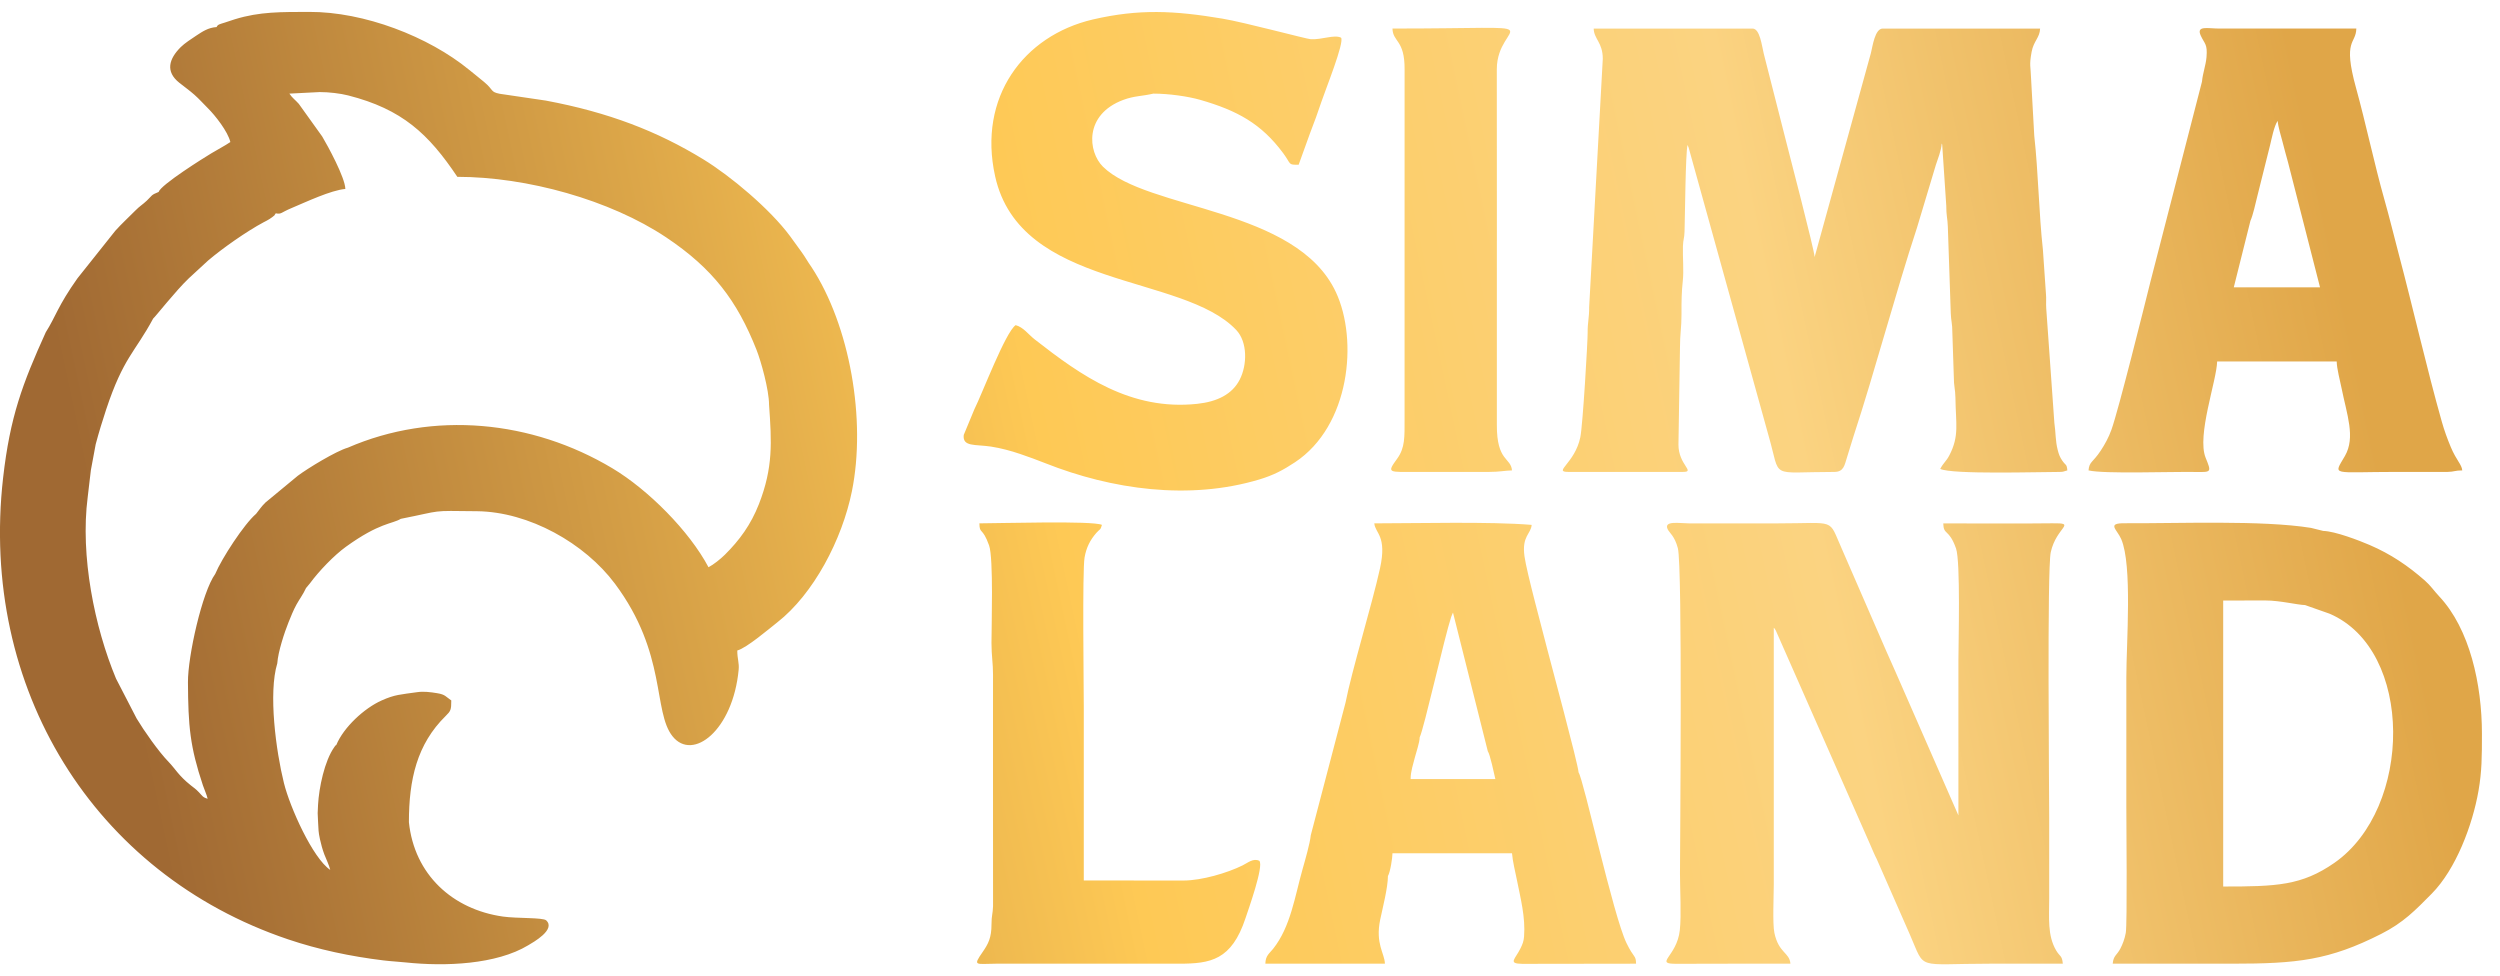 <svg width="105" height="41" viewBox="0 0 105 41" fill="none" xmlns="http://www.w3.org/2000/svg">
<path fill-rule="evenodd" clip-rule="evenodd" d="M67.317 2.47L66.745 12.892C66.749 13.356 66.677 13.528 66.681 13.973C66.685 14.311 66.479 17.856 66.373 18.367C66.146 19.457 65.225 19.82 65.856 19.82H70.686C71.223 19.82 70.495 19.528 70.495 18.677L70.559 14.609C70.557 14.047 70.625 13.748 70.623 13.211C70.62 12.683 70.627 12.241 70.677 11.803C70.725 11.368 70.67 10.802 70.683 10.349C70.693 10.035 70.742 10.031 70.751 9.718C70.772 9.037 70.791 6.46 70.876 6.093C70.884 6.107 70.894 6.113 70.897 6.136C70.9 6.159 70.913 6.169 70.917 6.179L74.285 18.318C74.817 20.154 74.259 19.821 77.04 19.821C77.444 19.821 77.47 19.532 77.574 19.21C77.677 18.894 77.742 18.646 77.844 18.336C78.744 15.594 79.61 12.312 80.513 9.565L81.306 6.927C81.388 6.671 81.527 6.345 81.553 6.03C81.561 6.043 81.569 6.051 81.572 6.074L81.743 8.636C81.74 9.045 81.799 9.185 81.809 9.523C81.847 10.777 81.895 11.895 81.932 13.15C81.942 13.481 82.001 13.583 81.999 13.973L82.06 15.819C82.058 16.225 82.123 16.337 82.128 16.704C82.141 17.797 82.299 18.306 81.873 19.124C81.733 19.392 81.634 19.421 81.489 19.694C81.992 19.935 85.624 19.821 86.51 19.821C86.682 19.821 86.685 19.791 86.828 19.757C86.804 19.472 86.765 19.568 86.61 19.339C86.513 19.195 86.47 19.082 86.422 18.892C86.324 18.506 86.344 18.176 86.283 17.76L85.942 12.954C85.925 12.749 85.952 12.538 85.929 12.331L85.802 10.488C85.632 8.95 85.61 7.243 85.439 5.703L85.305 3.295C85.289 2.77 85.222 2.763 85.328 2.178C85.41 1.726 85.675 1.577 85.684 1.2H79.074C78.746 1.2 78.649 1.946 78.578 2.229L76.214 10.796C76.207 10.511 75.104 6.292 75.007 5.902L74.078 2.255C73.998 1.933 73.918 1.2 73.608 1.2H66.935C66.945 1.644 67.317 1.778 67.317 2.471L67.317 2.47ZM6.434 13.378C6.532 13.296 7.379 12.214 7.933 11.686L8.741 10.942C9.351 10.423 10.359 9.716 11.074 9.334C11.17 9.283 11.221 9.262 11.317 9.201C11.319 9.199 11.416 9.135 11.434 9.12C11.56 9.012 11.484 9.109 11.582 8.959C11.826 9.008 11.779 8.933 12.254 8.735C12.835 8.492 13.902 7.986 14.505 7.936C14.495 7.459 13.763 6.118 13.532 5.732L12.55 4.362C12.4 4.192 12.278 4.118 12.154 3.932L13.426 3.867C13.815 3.866 14.298 3.925 14.62 4.007C16.893 4.585 18 5.624 19.208 7.427C22.127 7.427 25.623 8.396 27.978 9.969C29.937 11.278 30.958 12.63 31.773 14.691C31.965 15.177 32.3 16.379 32.3 17C32.412 18.567 32.475 19.636 31.874 21.174C31.538 22.032 31.065 22.684 30.442 23.301C30.262 23.479 29.975 23.709 29.757 23.824C28.954 22.307 27.229 20.57 25.717 19.666C22.345 17.65 18.204 17.243 14.608 18.803C14.117 18.942 12.915 19.676 12.507 19.983L11.15 21.105C10.957 21.295 10.91 21.392 10.755 21.582C10.259 22.001 9.309 23.459 9.039 24.107C8.491 24.861 7.888 27.559 7.894 28.653C7.905 30.5 7.977 31.349 8.522 32.984C8.59 33.188 8.678 33.361 8.721 33.547C8.514 33.491 8.502 33.428 8.356 33.277C8.206 33.121 8.17 33.11 8.013 32.984C7.494 32.57 7.36 32.286 7.086 32.005C6.659 31.566 6.052 30.698 5.738 30.176L4.872 28.5C3.969 26.337 3.365 23.341 3.683 20.882C3.739 20.455 3.768 20.105 3.817 19.745L4.019 18.659C4.154 18.154 4.302 17.67 4.456 17.206C5.188 15.002 5.661 14.814 6.434 13.377L6.434 13.378ZM6.661 8.063C6.33 8.194 6.402 8.205 6.164 8.429C5.987 8.596 5.872 8.653 5.687 8.841C5.399 9.132 5.107 9.399 4.845 9.69L3.256 11.686C2.425 12.857 2.343 13.293 1.922 13.956C0.943 16.117 0.422 17.505 0.131 20.064C-0.874 28.902 3.933 36.697 12.098 39.452C13.379 39.884 14.723 40.169 16.106 40.337C16.454 40.379 16.671 40.384 17.038 40.422C18.703 40.598 20.842 40.511 22.184 39.702C22.383 39.583 23.359 39.043 22.94 38.655C22.806 38.531 21.708 38.579 21.125 38.496C19.008 38.195 17.402 36.734 17.174 34.531C17.174 32.736 17.513 31.255 18.718 30.071C18.931 29.861 18.954 29.817 18.954 29.418C18.723 29.263 18.708 29.171 18.367 29.115C18.072 29.067 17.794 29.032 17.53 29.07C16.81 29.173 16.588 29.169 16.031 29.418C15.299 29.744 14.432 30.545 14.124 31.291C14.058 31.341 14.119 31.27 14.043 31.376C13.628 31.956 13.396 33.093 13.358 33.803C13.337 34.201 13.337 34.104 13.358 34.502C13.378 34.867 13.37 34.929 13.439 35.25C13.485 35.461 13.543 35.675 13.624 35.891C13.695 36.078 13.821 36.326 13.87 36.536C13.135 36.043 12.177 33.907 11.925 32.888C11.59 31.538 11.266 29.103 11.646 27.86C11.679 27.371 11.949 26.557 12.117 26.139C12.215 25.896 12.33 25.61 12.451 25.393C12.594 25.137 12.735 24.956 12.853 24.698L13.018 24.5C13.396 23.985 14.034 23.321 14.532 22.962C15.947 21.942 16.471 22.012 16.833 21.791C18.661 21.43 18.002 21.447 20.037 21.471C22.22 21.497 24.557 22.814 25.827 24.515C28.021 27.453 27.414 29.886 28.249 30.927C29.101 31.988 30.781 30.672 31.023 28.135C31.052 27.831 30.966 27.686 30.966 27.321C31.36 27.215 32.298 26.412 32.645 26.14C34.17 24.949 35.368 22.666 35.78 20.632C36.387 17.638 35.696 13.675 34.08 11.213C33.928 11.003 33.831 10.811 33.662 10.579C33.483 10.332 33.355 10.149 33.181 9.916C32.335 8.775 30.685 7.393 29.541 6.693C27.608 5.509 25.547 4.715 22.921 4.224L20.983 3.938C20.586 3.857 20.746 3.789 20.334 3.444C20.109 3.255 19.926 3.115 19.702 2.931C18.006 1.541 15.299 0.49 12.982 0.5C11.818 0.505 10.918 0.483 9.858 0.811C9.694 0.862 9.591 0.9 9.426 0.953C9.232 1.015 9.141 1.026 9.098 1.137C8.746 1.158 8.499 1.329 8.251 1.491C8.047 1.626 7.75 1.82 7.593 1.977C7.089 2.478 6.943 3.007 7.528 3.474C7.744 3.647 7.961 3.799 8.166 3.981C8.371 4.161 8.539 4.355 8.738 4.552C9.035 4.846 9.573 5.527 9.675 5.966C9.423 6.135 9.159 6.268 8.877 6.439C8.58 6.617 6.753 7.759 6.661 8.064V8.063ZM70.559 36.692C70.559 37.378 70.621 38.428 70.552 39.07C70.43 40.194 69.435 40.484 70.425 40.48C72.016 40.473 73.607 40.475 75.198 40.475C75.158 39.994 74.705 40.038 74.524 39.179C74.443 38.794 74.499 37.613 74.499 37.141V26.366C74.558 26.434 74.498 26.345 74.581 26.475L78.548 35.472C78.625 35.649 78.742 35.931 78.821 36.077L80.221 39.266C80.883 40.778 80.427 40.475 83.587 40.475C84.604 40.475 85.621 40.475 86.638 40.475C86.609 40.126 86.515 40.182 86.362 39.925C85.985 39.292 86.066 38.534 86.066 37.743C86.066 36.615 86.066 35.487 86.066 34.36C86.066 33.132 85.974 23.904 86.132 23.192C86.369 22.12 87.249 21.965 86.197 21.978C84.674 21.997 83.142 21.982 81.617 21.982C81.629 22.499 81.854 22.189 82.153 23.035C82.347 23.585 82.253 27.029 82.253 27.765C82.253 29.926 82.253 32.087 82.253 34.248L79.62 28.237C79.486 27.917 79.36 27.67 79.229 27.357L77.361 23.061C76.766 21.738 77.177 21.982 74.627 21.982H70.941C70.543 21.981 69.863 21.853 70.042 22.228C70.117 22.383 70.336 22.511 70.47 23.024C70.671 23.798 70.559 35.76 70.559 36.692H70.559ZM55.052 35.083C55.022 35.411 54.809 36.149 54.707 36.508C54.385 37.642 54.207 38.925 53.472 39.849C53.313 40.049 53.153 40.131 53.145 40.475H58.166C58.156 40.04 57.757 39.645 57.968 38.625C58.067 38.149 58.293 37.277 58.293 36.793C58.392 36.632 58.484 36.021 58.484 35.836H63.504C63.533 36.184 63.639 36.607 63.711 36.964C63.865 37.736 64.073 38.529 64.011 39.33C63.996 39.537 63.946 39.654 63.866 39.821C63.637 40.293 63.312 40.472 63.94 40.482L68.715 40.475C68.707 40.102 68.629 40.265 68.312 39.608C67.758 38.462 66.508 32.725 66.3 32.442C66.275 32.058 65.112 27.776 64.979 27.243C64.783 26.46 64.12 24.037 64.028 23.363C63.911 22.507 64.298 22.435 64.33 22.045C62.58 21.899 59.488 21.981 57.721 21.981C57.756 22.403 58.263 22.496 57.96 23.873C57.632 25.366 56.767 28.195 56.513 29.508L55.052 35.082V35.083ZM41.642 27.006C41.642 27.542 41.709 27.862 41.707 28.335C41.705 28.823 41.706 29.311 41.706 29.798C41.706 30.773 41.706 31.749 41.706 32.724L41.708 38.062C41.698 38.39 41.642 38.451 41.643 38.823C41.643 39.385 41.508 39.642 41.274 39.98C40.845 40.598 40.98 40.478 41.833 40.475H49.523C50.846 40.475 51.728 40.327 52.312 38.561C52.417 38.242 53.095 36.358 52.891 36.154C52.637 36.032 52.411 36.236 52.192 36.345C51.55 36.664 50.472 36.981 49.715 36.982C48.317 36.983 46.917 36.98 45.519 36.98V35.33V29.676C45.519 28.874 45.454 23.963 45.552 23.413C45.628 22.988 45.785 22.683 46.046 22.382C46.199 22.206 46.219 22.277 46.281 22.045C45.897 21.86 41.941 21.981 41.134 21.981C41.144 22.461 41.257 22.11 41.542 22.908C41.732 23.444 41.642 26.309 41.642 27.006H41.642ZM48.442 3.932C49.085 3.932 49.894 4.046 50.406 4.193C51.965 4.642 52.972 5.193 53.89 6.428C54.252 6.915 54.078 6.92 54.543 6.92L55.015 5.612C55.19 5.16 55.357 4.707 55.505 4.259C55.651 3.816 56.486 1.745 56.322 1.581C56.033 1.442 55.533 1.672 55.052 1.647C54.87 1.638 52.275 0.938 51.338 0.782C49.324 0.445 47.842 0.368 45.899 0.818C42.99 1.499 41.06 4.082 41.795 7.402C42.849 12.167 49.673 11.477 51.923 13.86C52.397 14.362 52.389 15.319 52.067 15.947C51.752 16.56 51.123 16.871 50.285 16.961C47.491 17.26 45.411 15.782 43.458 14.255C43.193 14.048 42.982 13.742 42.658 13.656C42.232 13.941 41.247 16.549 40.922 17.194L40.477 18.268C40.42 18.776 40.955 18.656 41.624 18.757C42.024 18.818 42.462 18.936 42.842 19.065C43.176 19.177 43.556 19.317 43.91 19.457C46.693 20.559 49.946 21.023 52.89 20.138C53.487 19.959 53.898 19.741 54.391 19.414C56.699 17.885 57.048 14.293 56.111 12.278C54.453 8.711 48.177 8.827 46.325 7.002C45.693 6.379 45.519 4.814 47.179 4.195C47.635 4.025 47.966 4.043 48.441 3.932L48.442 3.932ZM62.869 10.119C62.869 7.717 62.869 5.315 62.866 2.913C62.864 0.797 65.745 1.199 58.484 1.199C58.496 1.773 59.002 1.662 58.993 2.914L58.992 9.736C58.992 12.356 58.992 14.976 58.992 17.596C58.992 18.355 59.014 18.803 58.685 19.259C58.226 19.893 58.308 19.82 59.564 19.82H62.551C62.957 19.822 63.205 19.764 63.504 19.757C63.459 19.21 62.862 19.39 62.868 17.85V10.119H62.869ZM93.374 30.004V25.222C93.968 25.222 94.562 25.22 95.156 25.22C95.766 25.221 96.494 25.406 96.813 25.413L97.841 25.775C101.397 27.297 101.342 33.951 98.04 36.243C96.668 37.195 95.615 37.234 93.374 37.234V30.004V30.004ZM97.576 22.299L97.061 22.171C94.997 21.84 91.493 21.989 89.237 21.976C88.467 21.971 88.914 22.234 89.091 22.642C89.566 23.74 89.306 26.988 89.306 28.464C89.306 30.27 89.306 32.076 89.306 33.881C89.306 34.47 89.349 38.81 89.283 39.18C89.237 39.435 89.148 39.664 89.055 39.842C88.909 40.123 88.763 40.129 88.734 40.475C90.408 40.475 92.081 40.475 93.755 40.475C96.474 40.475 97.822 40.334 100.006 39.226C100.954 38.745 101.44 38.233 102.13 37.537C103.147 36.51 103.846 34.655 104.097 33.213C104.24 32.391 104.241 31.77 104.241 30.815C104.241 28.751 103.733 26.415 102.446 25.047C102.219 24.806 102.089 24.597 101.842 24.381C101.135 23.761 100.415 23.272 99.521 22.888C99.104 22.709 98.081 22.311 97.576 22.299V22.299ZM95.771 12.067H93.819L94.518 9.274C94.624 9.045 94.734 8.534 94.81 8.229L95.344 6.094C95.408 5.835 95.509 5.297 95.662 5.076C95.683 5.341 95.797 5.682 95.865 5.953C95.932 6.22 96.024 6.553 96.094 6.805L97.441 12.067H95.771V12.067ZM92.484 3.425L90.323 11.813C90.071 12.822 88.98 17.217 88.68 18.05C88.561 18.381 88.402 18.667 88.227 18.932C87.895 19.434 87.749 19.382 87.718 19.757C88.383 19.912 91.15 19.805 92.232 19.823C92.883 19.833 92.883 19.834 92.636 19.224C92.259 18.293 93.102 15.985 93.12 15.181H95.904H98.141C98.148 15.496 98.281 15.978 98.347 16.309C98.568 17.413 98.939 18.366 98.487 19.15C97.992 20.009 97.89 19.82 100.682 19.82L102.782 19.822C103.102 19.813 103.1 19.757 103.415 19.757C103.394 19.505 103.168 19.338 102.933 18.777C102.785 18.421 102.661 18.084 102.552 17.697C101.933 15.51 101.344 12.923 100.746 10.668C100.546 9.911 100.358 9.13 100.137 8.354C99.734 6.933 99.353 5.135 98.953 3.691C98.382 1.63 98.952 1.87 98.966 1.199H93.183C92.73 1.198 92.235 1.063 92.43 1.492C92.593 1.851 92.721 1.839 92.673 2.403C92.644 2.746 92.512 3.086 92.484 3.425H92.484ZM59.627 30.966C59.802 30.623 60.671 26.749 60.95 25.909L61.005 25.773C61.009 25.764 61.017 25.744 61.026 25.73L62.487 31.55C62.585 31.687 62.751 32.492 62.805 32.721H59.246C59.246 32.391 59.36 32.076 59.423 31.818C59.487 31.564 59.621 31.201 59.627 30.966L59.627 30.966Z" fill="url(#paint0_linear_9_2261)"/>
<defs>
<linearGradient id="paint0_linear_9_2261" x1="3.683" y1="20.883" x2="96.075" y2="1.199" gradientUnits="userSpaceOnUse">
<stop stop-color="#A06933"/>
<stop offset="0.42" stop-color="#FEC955"/>
<stop offset="0.749" stop-color="#FBD381"/>
<stop offset="1" stop-color="#E0A648"/>
</linearGradient>
</defs>
</svg>

